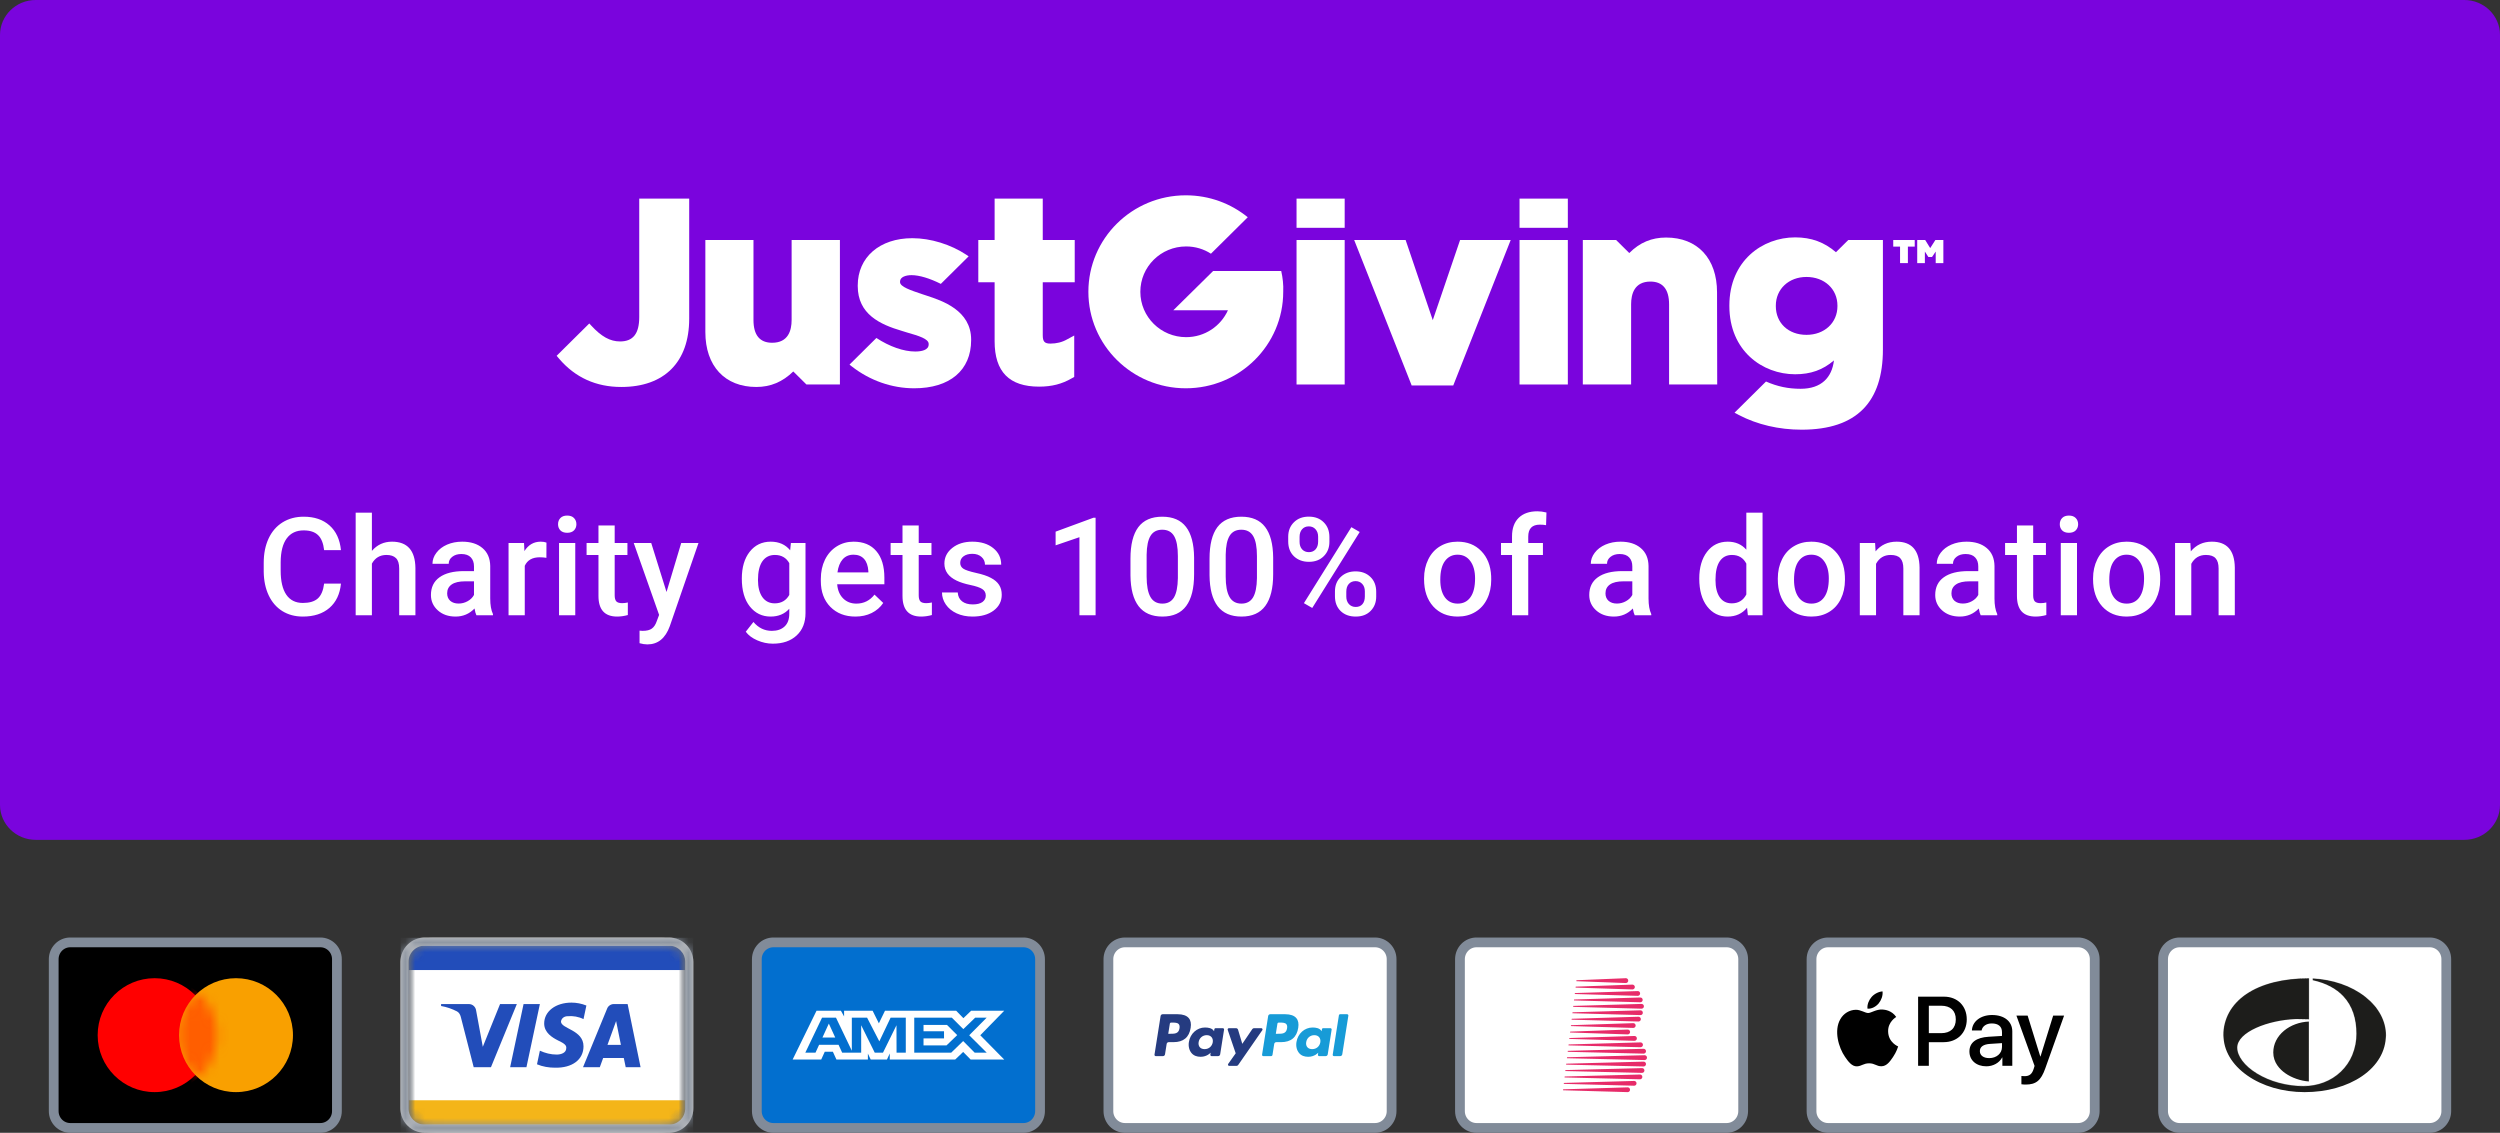 <svg width="256" height="116" viewBox="0 0 256 116" fill="none" xmlns="http://www.w3.org/2000/svg">
<rect x="0" y="0" width="256" height="116" fill="#333333" stroke="none"/>
<path d="M7.195 96.5H32.805C33.735 96.5 34.5 97.265 34.5 98.222V113.778C34.5 114.735 33.735 115.5 32.805 115.5H7.195C6.265 115.5 5.5 114.735 5.5 113.778V98.222C5.5 97.265 6.265 96.5 7.195 96.5Z" fill="black" stroke="#818B99"/>
<path d="M15.833 111.833C19.055 111.833 21.667 109.222 21.667 106C21.667 102.778 19.055 100.167 15.833 100.167C12.612 100.167 10 102.778 10 106C10 109.222 12.612 111.833 15.833 111.833Z" fill="#FF0000"/>
<path d="M24.167 111.833C27.388 111.833 30 109.222 30 106C30 102.778 27.388 100.167 24.167 100.167C20.945 100.167 18.333 102.778 18.333 106C18.333 109.222 20.945 111.833 24.167 111.833Z" fill="#F9A000"/>
<mask id="mask0_2846_18116" style="mask-type:alpha" maskUnits="userSpaceOnUse" x="18" y="100" width="12" height="12">
<path d="M24.167 111.833C27.388 111.833 30 109.222 30 106C30 102.778 27.388 100.167 24.167 100.167C20.945 100.167 18.333 102.778 18.333 106C18.333 109.222 20.945 111.833 24.167 111.833Z" fill="white"/>
</mask>
<g mask="url(#mask0_2846_18116)">
<mask id="mask1_2846_18116" style="mask-type:alpha" maskUnits="userSpaceOnUse" x="10" y="100" width="13" height="12">
<path d="M16.389 111.833C19.61 111.833 22.222 109.222 22.222 106C22.222 102.778 19.61 100.167 16.389 100.167C13.167 100.167 10.555 102.778 10.555 106C10.555 109.222 13.167 111.833 16.389 111.833Z" fill="white"/>
</mask>
<g mask="url(#mask1_2846_18116)">
<path d="M16.389 111.833C19.61 111.833 22.222 109.222 22.222 106C22.222 102.778 19.61 100.167 16.389 100.167C13.167 100.167 10.555 102.778 10.555 106C10.555 109.222 13.167 111.833 16.389 111.833Z" fill="#FF0000"/>
<path d="M24.167 111.833C27.388 111.833 30 109.222 30 106C30 102.778 27.388 100.167 24.167 100.167C20.945 100.167 18.333 102.778 18.333 106C18.333 109.222 20.945 111.833 24.167 111.833Z" fill="#FF5E00"/>
</g>
</g>
<g clip-path="url(#clip0_2846_18116)">
<mask id="mask2_2846_18116" style="mask-type:alpha" maskUnits="userSpaceOnUse" x="41" y="96" width="30" height="20">
<path d="M67.667 96H44.333C42.953 96 41.833 97.119 41.833 98.5V113.5C41.833 114.881 42.953 116 44.333 116H67.667C69.047 116 70.167 114.881 70.167 113.5V98.5C70.167 97.119 69.047 96 67.667 96Z" fill="white"/>
</mask>
<g mask="url(#mask2_2846_18116)">
<path d="M67.667 96H44.333C42.953 96 41.833 97.119 41.833 98.5V113.5C41.833 114.881 42.953 116 44.333 116H67.667C69.047 116 70.167 114.881 70.167 113.5V98.5C70.167 97.119 69.047 96 67.667 96Z" fill="white"/>
<path fill-rule="evenodd" clip-rule="evenodd" d="M41.833 96.833H70.167V110.167H41.833V96.833Z" fill="#224DBA"/>
<path fill-rule="evenodd" clip-rule="evenodd" d="M41.833 101.833H70.167V115.167H41.833V101.833Z" fill="#F4B519"/>
<path d="M70.167 99.333H41.833V112.667H70.167V99.333Z" fill="white"/>
</g>
<path fill-rule="evenodd" clip-rule="evenodd" d="M50.274 109.281H48.506L47.18 104.11C47.117 103.872 46.984 103.661 46.787 103.562C46.297 103.313 45.756 103.115 45.167 103.015V102.816H48.015C48.408 102.816 48.703 103.115 48.752 103.462L49.439 107.193L51.206 102.816H52.925L50.274 109.281ZM53.908 109.281H52.238L53.613 102.816H55.283L53.908 109.281ZM57.443 104.607C57.492 104.259 57.787 104.06 58.131 104.06C58.671 104.01 59.26 104.11 59.751 104.358L60.046 102.966C59.555 102.767 59.014 102.667 58.524 102.667C56.903 102.667 55.724 103.562 55.724 104.805C55.724 105.751 56.559 106.247 57.149 106.546C57.787 106.845 58.032 107.044 57.983 107.342C57.983 107.789 57.492 107.988 57.002 107.988C56.412 107.988 55.822 107.839 55.283 107.59L54.988 108.983C55.578 109.231 56.215 109.331 56.805 109.331C58.622 109.381 59.751 108.486 59.751 107.143C59.751 105.452 57.443 105.353 57.443 104.607ZM65.594 109.281L64.269 102.816H62.845C62.55 102.816 62.255 103.015 62.157 103.313L59.702 109.281H61.421L61.764 108.337H63.876L64.072 109.281H65.594ZM63.09 104.557L63.581 106.994H62.206L63.09 104.557Z" fill="#224DBA"/>
<mask id="path-14-inside-1_2846_18116" fill="white">
<path d="M43.5 96H68.5C69.881 96 71 97.119 71 98.5V113.5C71 114.881 69.881 116 68.5 116H43.5C42.119 116 41 114.881 41 113.5V98.5C41 97.119 42.119 96 43.5 96ZM43.5 96.833C42.58 96.833 41.833 97.579 41.833 98.5V113.5C41.833 114.42 42.58 115.167 43.5 115.167H68.5C69.421 115.167 70.167 114.42 70.167 113.5V98.5C70.167 97.579 69.421 96.833 68.5 96.833H43.5Z"/>
</mask>
<path d="M43.5 96H68.5C69.881 96 71 97.119 71 98.5V113.5C71 114.881 69.881 116 68.5 116H43.5C42.119 116 41 114.881 41 113.5V98.5C41 97.119 42.119 96 43.5 96ZM43.5 96.833C42.58 96.833 41.833 97.579 41.833 98.5V113.5C41.833 114.42 42.58 115.167 43.5 115.167H68.5C69.421 115.167 70.167 114.42 70.167 113.5V98.5C70.167 97.579 69.421 96.833 68.5 96.833H43.5Z" fill="#CCCCCC"/>
<path d="M43.5 97H68.5V95H43.5V97ZM68.5 97C69.328 97 70 97.672 70 98.5H72C72 96.567 70.433 95 68.5 95V97ZM70 98.5V113.5H72V98.5H70ZM70 113.5C70 114.328 69.328 115 68.5 115V117C70.433 117 72 115.433 72 113.5H70ZM68.5 115H43.5V117H68.5V115ZM43.5 115C42.672 115 42 114.328 42 113.5H40C40 115.433 41.567 117 43.5 117V115ZM42 113.5V98.5H40V113.5H42ZM42 98.5C42 97.672 42.672 97 43.5 97V95C41.567 95 40 96.567 40 98.5H42ZM43.5 95.833C42.027 95.833 40.833 97.027 40.833 98.5H42.833C42.833 98.132 43.132 97.833 43.5 97.833V95.833ZM40.833 98.5V113.5H42.833V98.5H40.833ZM40.833 113.5C40.833 114.973 42.027 116.167 43.5 116.167V114.167C43.132 114.167 42.833 113.868 42.833 113.5H40.833ZM43.5 116.167H68.5V114.167H43.5V116.167ZM68.5 116.167C69.973 116.167 71.167 114.973 71.167 113.5H69.167C69.167 113.868 68.868 114.167 68.5 114.167V116.167ZM71.167 113.5V98.5H69.167V113.5H71.167ZM71.167 98.5C71.167 97.027 69.973 95.833 68.5 95.833V97.833C68.868 97.833 69.167 98.132 69.167 98.5H71.167ZM68.5 95.833H43.5V97.833H68.5V95.833Z" fill="#818B99" mask="url(#path-14-inside-1_2846_18116)"/>
</g>
<g clip-path="url(#clip1_2846_18116)">
<path d="M79.195 96.5H104.805C105.735 96.5 106.5 97.265 106.5 98.222V113.778C106.5 114.735 105.735 115.5 104.805 115.5H79.195C78.265 115.5 77.5 114.735 77.5 113.778V98.222C77.5 97.265 78.265 96.5 79.195 96.5Z" fill="#026FCF" stroke="#818B99"/>
<path d="M83.612 103.5L81.167 108.494H84.094L84.457 107.697H85.286L85.649 108.494H88.871V107.886L89.159 108.494H90.825L91.112 107.873V108.494H97.814L98.629 107.718L99.391 108.494L102.833 108.5L100.38 106.011L102.833 103.5H99.445L98.652 104.261L97.913 103.5H90.623L89.997 104.789L89.356 103.5H86.435V104.087L86.11 103.5C86.11 103.5 83.612 103.5 83.612 103.5ZM84.178 104.209H85.605L87.227 107.595V104.209H88.79L90.043 106.637L91.198 104.209H92.753V107.792H91.807L91.799 104.985L90.419 107.792H89.573L88.185 104.985V107.792H86.238L85.869 106.989H83.875L83.507 107.792H82.464C82.464 107.792 84.178 104.209 84.178 104.209ZM93.619 104.209H97.467L98.644 105.382L99.859 104.209H101.036L99.248 106.01L101.036 107.79H99.805L98.629 106.603L97.407 107.79H93.619V104.209ZM84.873 104.815L84.216 106.246H85.529L84.873 104.815ZM94.569 104.951V105.605H96.668V106.334H94.569V107.048H96.924L98.018 105.996L96.97 104.95H94.569V104.951Z" fill="white"/>
</g>
<g clip-path="url(#clip2_2846_18116)">
<path d="M115.195 96.5H140.805C141.735 96.5 142.5 97.265 142.5 98.222V113.778C142.5 114.735 141.735 115.5 140.805 115.5H115.195C114.265 115.5 113.5 114.735 113.5 113.778V98.222C113.5 97.265 114.265 96.5 115.195 96.5Z" fill="white" stroke="#818B99"/>
<path d="M120.601 103.857H119.057C118.951 103.857 118.861 103.934 118.845 104.038L118.22 107.998C118.215 108.035 118.225 108.073 118.25 108.102C118.274 108.131 118.31 108.147 118.348 108.147H119.085C119.191 108.147 119.281 108.07 119.297 107.966L119.466 106.897C119.482 106.793 119.572 106.716 119.677 106.716H120.166C121.183 106.716 121.771 106.224 121.924 105.248C121.993 104.822 121.927 104.486 121.727 104.251C121.508 103.994 121.118 103.857 120.601 103.857ZM120.78 105.304C120.695 105.858 120.272 105.858 119.862 105.858H119.629L119.793 104.823C119.803 104.76 119.857 104.714 119.92 104.714H120.027C120.306 104.714 120.569 104.714 120.705 104.873C120.786 104.968 120.81 105.109 120.78 105.304ZM125.218 105.286H124.478C124.415 105.286 124.361 105.332 124.351 105.394L124.318 105.601L124.266 105.526C124.106 105.294 123.749 105.216 123.393 105.216C122.576 105.216 121.878 105.835 121.742 106.703C121.671 107.136 121.772 107.551 122.017 107.839C122.243 108.105 122.565 108.216 122.949 108.216C123.607 108.216 123.972 107.792 123.972 107.792L123.939 107.998C123.934 108.035 123.944 108.073 123.969 108.101C123.993 108.13 124.029 108.147 124.066 108.147H124.732C124.838 108.147 124.928 108.07 124.945 107.965L125.344 105.434C125.35 105.397 125.34 105.359 125.315 105.331C125.291 105.302 125.255 105.286 125.218 105.286ZM124.187 106.725C124.115 107.147 123.78 107.431 123.352 107.431C123.138 107.431 122.966 107.362 122.856 107.232C122.747 107.102 122.705 106.918 122.74 106.712C122.806 106.293 123.147 106 123.568 106C123.778 106 123.949 106.07 124.062 106.202C124.174 106.335 124.219 106.52 124.187 106.725ZM129.156 105.286H128.413C128.342 105.286 128.275 105.321 128.235 105.38L127.21 106.89L126.776 105.439C126.748 105.348 126.665 105.286 126.57 105.286H125.84C125.798 105.286 125.759 105.306 125.735 105.339C125.71 105.373 125.704 105.417 125.717 105.456L126.536 107.858L125.766 108.944C125.739 108.984 125.735 109.035 125.757 109.078C125.779 109.121 125.823 109.148 125.871 109.148H126.614C126.684 109.148 126.75 109.113 126.79 109.056L129.262 105.488C129.289 105.448 129.292 105.397 129.27 105.355C129.248 105.312 129.204 105.286 129.156 105.286Z" fill="#253B80"/>
<path d="M131.616 103.857H130.072C129.966 103.858 129.877 103.934 129.86 104.039L129.236 107.999C129.23 108.036 129.24 108.073 129.265 108.102C129.289 108.131 129.325 108.147 129.362 108.147H130.155C130.229 108.147 130.292 108.093 130.303 108.02L130.48 106.898C130.497 106.793 130.587 106.716 130.692 106.716H131.181C132.198 106.716 132.785 106.224 132.939 105.249C133.008 104.822 132.941 104.487 132.742 104.252C132.522 103.994 132.133 103.857 131.616 103.857ZM131.795 105.304C131.71 105.858 131.287 105.858 130.877 105.858H130.645L130.808 104.823C130.818 104.76 130.872 104.714 130.935 104.714H131.042C131.321 104.714 131.584 104.714 131.72 104.873C131.801 104.968 131.826 105.109 131.795 105.304ZM136.232 105.286H135.493C135.43 105.286 135.376 105.332 135.366 105.395L135.334 105.601L135.282 105.526C135.122 105.294 134.765 105.216 134.409 105.216C133.591 105.216 132.894 105.835 132.758 106.704C132.687 107.137 132.787 107.551 133.033 107.84C133.259 108.105 133.581 108.216 133.964 108.216C134.623 108.216 134.988 107.792 134.988 107.792L134.955 107.998C134.949 108.035 134.96 108.073 134.984 108.102C135.009 108.13 135.045 108.147 135.082 108.147H135.748C135.854 108.147 135.944 108.07 135.96 107.966L136.36 105.434C136.366 105.397 136.355 105.359 136.33 105.331C136.306 105.302 136.27 105.286 136.232 105.286ZM135.202 106.725C135.131 107.148 134.795 107.431 134.367 107.431C134.153 107.431 133.981 107.362 133.871 107.232C133.761 107.102 133.72 106.918 133.755 106.712C133.822 106.293 134.162 106.001 134.583 106.001C134.793 106.001 134.964 106.07 135.076 106.202C135.19 106.335 135.234 106.521 135.202 106.725ZM137.104 103.966L136.47 107.999C136.464 108.036 136.475 108.073 136.5 108.102C136.524 108.131 136.56 108.147 136.597 108.147H137.234C137.34 108.147 137.43 108.07 137.447 107.966L138.072 104.006C138.077 103.969 138.067 103.931 138.042 103.902C138.018 103.874 137.982 103.857 137.945 103.857H137.231C137.168 103.857 137.114 103.904 137.104 103.966Z" fill="#179BD7"/>
</g>
<g clip-path="url(#clip3_2846_18116)">
<path d="M151.195 96.5H176.805C177.735 96.5 178.5 97.265 178.5 98.222V113.778C178.5 114.735 177.735 115.5 176.805 115.5H151.195C150.265 115.5 149.5 114.735 149.5 113.778V98.222C149.5 97.265 150.265 96.5 151.195 96.5Z" fill="white" stroke="#818B99"/>
<path d="M166.481 100.663H166.495C166.633 100.656 166.738 100.544 166.73 100.412C166.73 100.379 166.724 100.347 166.711 100.316C166.698 100.286 166.68 100.259 166.657 100.236C166.633 100.213 166.606 100.195 166.576 100.183C166.546 100.171 166.513 100.166 166.481 100.167L161.43 100.377L161.416 100.475L166.481 100.663Z" fill="#E72B69"/>
<path d="M167.159 101.32H167.167C167.231 101.317 167.293 101.29 167.338 101.243C167.383 101.196 167.408 101.134 167.409 101.068C167.406 101.003 167.379 100.941 167.333 100.895C167.286 100.849 167.224 100.824 167.16 100.823L161.347 101.033L161.34 101.131L167.159 101.32Z" fill="#E72B69"/>
<path d="M167.699 101.976H167.712C167.744 101.976 167.776 101.969 167.805 101.956C167.834 101.943 167.86 101.924 167.882 101.901C167.904 101.877 167.921 101.85 167.932 101.819C167.943 101.789 167.949 101.757 167.948 101.725C167.948 101.692 167.942 101.66 167.929 101.63C167.917 101.6 167.898 101.573 167.875 101.551C167.851 101.528 167.823 101.511 167.793 101.5C167.763 101.489 167.731 101.485 167.699 101.487L161.27 101.689L161.256 101.787L167.699 101.976Z" fill="#E72B69"/>
<path d="M167.961 102.633H167.975C168.007 102.632 168.039 102.625 168.068 102.612C168.097 102.599 168.123 102.581 168.145 102.557C168.167 102.534 168.184 102.506 168.195 102.476C168.206 102.446 168.212 102.414 168.21 102.381C168.21 102.349 168.204 102.317 168.191 102.287C168.178 102.257 168.16 102.231 168.136 102.208C168.113 102.186 168.085 102.169 168.055 102.158C168.025 102.147 167.993 102.142 167.961 102.144L161.187 102.347L161.173 102.445L167.961 102.633Z" fill="#E72B69"/>
<path d="M168.086 103.29H168.1C168.132 103.289 168.163 103.282 168.192 103.269C168.222 103.256 168.248 103.238 168.27 103.214C168.292 103.191 168.309 103.163 168.321 103.133C168.332 103.103 168.338 103.071 168.337 103.038C168.336 103.006 168.329 102.974 168.315 102.945C168.302 102.915 168.284 102.889 168.26 102.867C168.237 102.845 168.209 102.827 168.18 102.816C168.15 102.805 168.118 102.8 168.086 102.801L161.104 103.004L161.097 103.102L168.086 103.29Z" fill="#E72B69"/>
<path d="M167.975 103.946H167.989C168.021 103.947 168.053 103.941 168.083 103.928C168.113 103.915 168.139 103.897 168.161 103.873C168.184 103.849 168.201 103.821 168.211 103.791C168.222 103.76 168.227 103.727 168.224 103.695C168.224 103.662 168.218 103.63 168.205 103.601C168.192 103.571 168.174 103.544 168.15 103.522C168.127 103.499 168.1 103.482 168.069 103.471C168.039 103.46 168.007 103.455 167.975 103.456L161.028 103.659L161.014 103.757L167.975 103.946Z" fill="#E72B69"/>
<path d="M167.775 104.603H167.781C167.814 104.603 167.846 104.597 167.876 104.584C167.906 104.571 167.933 104.553 167.955 104.529C167.978 104.506 167.996 104.478 168.007 104.447C168.019 104.417 168.025 104.384 168.024 104.352C168.017 104.218 167.906 104.107 167.775 104.113L160.945 104.323L160.931 104.414L167.775 104.603Z" fill="#E72B69"/>
<path d="M167.242 105.26H167.256C167.287 105.259 167.319 105.251 167.348 105.238C167.377 105.225 167.403 105.206 167.425 105.183C167.446 105.16 167.464 105.132 167.475 105.102C167.486 105.072 167.491 105.04 167.491 105.008C167.49 104.975 167.483 104.944 167.47 104.914C167.457 104.885 167.438 104.859 167.415 104.836C167.392 104.814 167.365 104.797 167.335 104.786C167.305 104.774 167.274 104.769 167.242 104.77L160.869 104.98L160.855 105.07L167.242 105.26Z" fill="#E72B69"/>
<path d="M166.668 105.923H166.674C166.707 105.923 166.74 105.917 166.77 105.905C166.8 105.892 166.828 105.874 166.851 105.85C166.874 105.827 166.892 105.799 166.905 105.768C166.917 105.738 166.923 105.705 166.923 105.672C166.922 105.639 166.915 105.606 166.902 105.576C166.889 105.545 166.87 105.518 166.846 105.495C166.822 105.472 166.794 105.455 166.764 105.443C166.733 105.431 166.701 105.426 166.668 105.427L160.786 105.637L160.772 105.728L166.668 105.923Z" fill="#E72B69"/>
<path d="M167.366 106.58H167.38C167.512 106.573 167.623 106.461 167.616 106.328C167.615 106.295 167.609 106.263 167.596 106.233C167.584 106.203 167.565 106.175 167.542 106.153C167.519 106.13 167.491 106.112 167.461 106.1C167.431 106.088 167.399 106.083 167.366 106.084L160.703 106.294L160.696 106.385L167.366 106.58Z" fill="#E72B69"/>
<path d="M167.989 107.237H168.003C168.066 107.233 168.126 107.205 168.17 107.159C168.213 107.112 168.238 107.05 168.238 106.986C168.237 106.92 168.21 106.857 168.163 106.811C168.117 106.765 168.054 106.74 167.989 106.741L160.628 106.95L160.614 107.048L167.989 107.237Z" fill="#E72B69"/>
<path d="M168.301 107.893H168.315C168.446 107.885 168.557 107.774 168.55 107.642C168.55 107.609 168.544 107.576 168.531 107.546C168.518 107.516 168.5 107.489 168.477 107.466C168.453 107.443 168.426 107.425 168.396 107.413C168.366 107.401 168.333 107.396 168.301 107.397L160.544 107.607L160.53 107.704L168.301 107.893Z" fill="#E72B69"/>
<path d="M168.404 108.55H168.418C168.483 108.548 168.543 108.52 168.587 108.472C168.631 108.424 168.655 108.361 168.653 108.295C168.651 108.23 168.624 108.168 168.578 108.123C168.531 108.078 168.469 108.053 168.404 108.054L160.461 108.264L160.454 108.362L168.404 108.55Z" fill="#E72B69"/>
<path d="M168.301 109.207H168.315C168.446 109.2 168.556 109.088 168.55 108.955C168.55 108.922 168.543 108.89 168.531 108.86C168.518 108.83 168.499 108.802 168.476 108.78C168.453 108.757 168.426 108.739 168.395 108.727C168.365 108.716 168.333 108.71 168.301 108.711L160.384 108.921L160.371 109.019L168.301 109.207Z" fill="#E72B69"/>
<path d="M168.141 109.863H168.149C168.213 109.862 168.275 109.835 168.321 109.788C168.366 109.741 168.391 109.678 168.39 109.612C168.39 109.579 168.383 109.548 168.37 109.518C168.357 109.489 168.338 109.462 168.315 109.44C168.292 109.418 168.264 109.401 168.235 109.389C168.205 109.378 168.173 109.373 168.141 109.374L160.301 109.577L160.288 109.675L168.141 109.863Z" fill="#E72B69"/>
<path d="M167.927 110.52H167.941C167.972 110.519 168.004 110.512 168.033 110.499C168.062 110.486 168.088 110.467 168.11 110.444C168.132 110.42 168.149 110.393 168.16 110.363C168.171 110.333 168.177 110.3 168.176 110.268C168.176 110.236 168.169 110.204 168.156 110.174C168.143 110.144 168.125 110.118 168.101 110.095C168.078 110.073 168.051 110.056 168.021 110.045C167.991 110.034 167.959 110.029 167.927 110.03L160.225 110.233L160.211 110.331L167.927 110.52Z" fill="#E72B69"/>
<path d="M167.332 111.178H167.346C167.378 111.177 167.409 111.169 167.438 111.156C167.467 111.143 167.493 111.124 167.515 111.101C167.537 111.077 167.554 111.05 167.565 111.02C167.576 110.99 167.582 110.958 167.581 110.926C167.58 110.893 167.573 110.862 167.56 110.832C167.547 110.803 167.528 110.777 167.505 110.754C167.482 110.732 167.455 110.715 167.425 110.704C167.395 110.692 167.364 110.687 167.332 110.688L160.142 110.891L160.128 110.989L167.332 111.178Z" fill="#E72B69"/>
<path d="M166.668 111.834H166.674C166.707 111.834 166.739 111.827 166.769 111.815C166.798 111.802 166.826 111.783 166.848 111.76C166.871 111.736 166.889 111.709 166.9 111.678C166.912 111.647 166.918 111.615 166.917 111.582C166.91 111.45 166.799 111.338 166.668 111.345L160.059 111.547L160.052 111.645L166.668 111.834Z" fill="#E72B69"/>
</g>
<g clip-path="url(#clip4_2846_18116)">
<path d="M187.195 96.5H212.805C213.735 96.5 214.5 97.265 214.5 98.222V113.778C214.5 114.735 213.735 115.5 212.805 115.5H187.195C186.265 115.5 185.5 114.735 185.5 113.778V98.222C185.5 97.265 186.265 96.5 187.195 96.5Z" fill="white" stroke="#818B99"/>
<path d="M192.376 102.749C192.641 102.418 192.82 101.974 192.773 101.519C192.385 101.539 191.912 101.775 191.639 102.106C191.393 102.39 191.175 102.853 191.232 103.289C191.667 103.326 192.102 103.071 192.376 102.749Z" fill="black"/>
<path d="M192.768 103.374C192.136 103.336 191.599 103.733 191.297 103.733C190.995 103.733 190.533 103.393 190.034 103.402C189.383 103.412 188.78 103.779 188.45 104.364C187.771 105.534 188.27 107.27 188.931 108.223C189.251 108.694 189.638 109.214 190.147 109.195C190.628 109.176 190.816 108.883 191.401 108.883C191.985 108.883 192.155 109.195 192.664 109.185C193.192 109.176 193.522 108.714 193.843 108.242C194.211 107.704 194.361 107.185 194.371 107.157C194.361 107.148 193.353 106.761 193.343 105.6C193.334 104.629 194.135 104.166 194.173 104.138C193.72 103.468 193.013 103.393 192.768 103.374Z" fill="black"/>
<path d="M199.067 102.059C200.441 102.059 201.397 103.005 201.397 104.383C201.397 105.767 200.421 106.718 199.033 106.718H197.513V109.136H196.414V102.059H199.067ZM197.513 105.796H198.773C199.729 105.796 200.274 105.281 200.274 104.388C200.274 103.496 199.729 102.986 198.778 102.986H197.513V105.796Z" fill="black"/>
<path d="M201.669 107.669C201.669 106.762 202.361 106.242 203.636 106.164L205.004 106.08V105.688C205.004 105.114 204.627 104.8 203.955 104.8C203.4 104.8 202.998 105.085 202.915 105.521H201.924C201.954 104.604 202.817 103.937 203.984 103.937C205.24 103.937 206.059 104.594 206.059 105.614V109.136H205.043V108.287H205.019C204.73 108.841 204.092 109.19 203.4 109.19C202.38 109.19 201.669 108.581 201.669 107.669ZM205.004 107.213V106.816L203.783 106.894C203.096 106.938 202.738 107.193 202.738 107.64C202.738 108.071 203.111 108.351 203.695 108.351C204.44 108.351 205.004 107.875 205.004 107.213Z" fill="black"/>
<path d="M206.992 111.029V110.181C207.061 110.191 207.227 110.2 207.316 110.2C207.801 110.2 208.076 109.995 208.243 109.465L208.341 109.151L206.482 104.001H207.63L208.924 108.18H208.949L210.244 104.001H211.362L209.434 109.411C208.993 110.652 208.488 111.059 207.419 111.059C207.335 111.059 207.066 111.049 206.992 111.029Z" fill="black"/>
</g>
<g clip-path="url(#clip5_2846_18116)">
<path d="M223.195 96.5H248.805C249.735 96.5 250.5 97.265 250.5 98.222V113.778C250.5 114.735 249.735 115.5 248.805 115.5H223.195C222.265 115.5 221.5 114.735 221.5 113.778V98.222C221.5 97.265 222.265 96.5 223.195 96.5Z" fill="white" stroke="#818B99"/>
<path fill-rule="evenodd" clip-rule="evenodd" d="M236.445 104.379V100.176C230.919 100.172 227.678 102.615 227.676 105.998C227.676 106.095 227.68 106.19 227.686 106.285C227.684 106.252 227.681 106.22 227.678 106.187C227.673 106.124 227.667 106.062 227.667 105.999C227.661 105.181 227.865 104.376 228.261 103.658C228.655 102.946 229.234 102.325 229.984 101.809C231.545 100.735 233.775 100.167 236.431 100.167H236.453V100.172V104.385H236.443L235.137 104.358C232.285 104.456 229.106 105.678 229.106 107.274C229.106 108.149 229.852 109.132 231.101 109.904C232.434 110.728 234.171 111.202 235.867 111.202H235.871C237.343 111.202 238.701 110.681 239.695 109.732C240.196 109.254 240.592 108.678 240.859 108.041C241.147 107.345 241.292 106.598 241.287 105.845C241.287 104.25 240.837 102.963 239.946 102.018C239.198 101.225 238.148 100.673 236.822 100.379H236.815V100.185H236.825C238.898 100.292 240.808 100.957 242.204 102.06C243.577 103.144 244.333 104.547 244.333 106.01C244.333 106.076 244.328 106.14 244.322 106.204L244.322 106.204L244.322 106.204L244.322 106.204L244.322 106.204C244.319 106.237 244.316 106.271 244.314 106.304C244.32 106.206 244.324 106.109 244.324 106.01C244.326 103.026 241.155 100.418 236.826 100.194V100.371C239.205 100.9 241.297 102.396 241.297 105.847C241.297 109.072 238.856 111.217 235.868 111.215C232.174 111.212 229.098 109.064 229.098 107.278C229.098 105.655 232.34 104.448 235.139 104.353L236.445 104.379ZM227.688 106.311V106.286C227.687 106.294 227.688 106.304 227.688 106.311ZM244.313 106.304C244.313 106.314 244.313 106.324 244.312 106.335L244.311 106.347L244.312 106.327L244.313 106.304ZM244.234 106.901C244.229 106.926 244.224 106.952 244.218 106.978V106.977C244.225 106.949 244.23 106.922 244.236 106.894L244.234 106.901ZM244.309 106.37C244.295 106.545 244.27 106.719 244.236 106.892C244.271 106.719 244.295 106.545 244.309 106.37ZM234.003 109.892C233.446 109.495 232.782 108.808 232.782 107.768H232.783C232.783 106.925 233.177 106.135 233.89 105.542C234.565 104.984 235.486 104.644 236.417 104.609H236.427V104.619L236.426 110.742H236.416C235.571 110.681 234.669 110.364 234.003 109.892ZM242.191 102.074C243.56 103.156 244.314 104.553 244.314 106.01C244.313 107.635 243.447 109.122 241.874 110.198C240.333 111.254 238.246 111.834 235.995 111.834H235.986C233.763 111.833 231.674 111.223 230.11 110.122C228.545 109.021 227.684 107.556 227.684 105.999C227.678 105.184 227.883 104.381 228.278 103.666C228.669 102.96 229.247 102.339 229.994 101.825C231.553 100.753 233.778 100.186 236.43 100.187H236.433V104.371L235.136 104.345C232.275 104.443 229.086 105.672 229.086 107.28C229.086 108.162 229.835 109.15 231.09 109.926C231.762 110.334 232.488 110.649 233.247 110.861C234.099 111.103 234.981 111.226 235.867 111.227H235.872C237.349 111.227 238.712 110.703 239.709 109.75C240.212 109.27 240.61 108.692 240.877 108.053C241.167 107.353 241.313 106.603 241.307 105.848C241.307 104.249 240.855 102.956 239.961 102.007C239.213 101.213 238.161 100.659 236.835 100.365V100.204C238.898 100.314 240.801 100.976 242.191 102.074Z" fill="#1D1D1B"/>
</g>
<path d="M0 3.583C0 1.604 1.637 0 3.657 0H252.343C254.363 0 256 1.604 256 3.583V82.417C256 84.396 254.363 86 252.343 86H3.657C1.637 86 0 84.396 0 82.417V3.583Z" fill="#7A04DD"/>
<path d="M137.695 24.577H132.766V39.372H137.695V24.577Z" fill="white"/>
<path d="M131.197 27.752H124.223L120.147 31.772H125.74C125.007 33.393 123.37 34.525 121.46 34.525C118.868 34.525 116.771 32.448 116.771 29.88C116.771 27.313 118.868 25.236 121.46 25.236C122.398 25.236 123.268 25.506 124.001 25.979L127.77 22.246C126.047 20.845 123.848 20 121.426 20C115.918 20 111.45 24.425 111.45 29.88C111.45 35.336 115.918 39.761 121.426 39.761C126.934 39.761 131.402 35.336 131.402 29.88C131.436 29.154 131.351 28.428 131.197 27.752Z" fill="white"/>
<path d="M137.695 20.338H132.766V23.327H137.695V20.338Z" fill="white"/>
<path d="M148.813 39.474H144.55L144.516 39.372L138.667 24.577H143.936L146.716 32.785L149.512 24.577H154.696L148.813 39.474Z" fill="white"/>
<path d="M160.546 24.577H155.6V39.372H160.546V24.577Z" fill="white"/>
<path d="M160.546 20.338H155.6V23.327H160.546V20.338Z" fill="white"/>
<path d="M175.842 39.372H170.914V31.164C170.914 29.627 170.266 28.833 169.004 28.833C167.367 28.833 167.026 30.1 167.026 31.164V39.372H162.08V24.577H165.491L166.838 25.911C167.913 24.83 169.14 24.324 170.607 24.324C173.83 24.324 175.825 26.469 175.825 29.931L175.842 39.372Z" fill="white"/>
<path d="M63.617 39.626C61.042 39.626 58.91 38.663 57.273 36.755L57 36.434L60.342 33.123L60.53 33.326C61.587 34.474 62.474 34.964 63.497 34.964C64.827 34.964 65.458 34.17 65.458 32.465V20.338H70.574V32.633C70.574 37.075 68.033 39.626 63.617 39.626Z" fill="white"/>
<path d="M189.263 24.577L188.001 25.827C186.807 24.797 185.477 24.307 183.823 24.307C180.48 24.307 177.087 26.705 177.087 31.282V31.333C177.087 35.927 180.48 38.325 183.823 38.325C185.409 38.325 186.654 37.886 187.796 36.907C187.592 38.646 186.517 39.812 184.386 39.812C183.107 39.812 181.998 39.575 180.839 39.068L177.616 42.26L178.059 42.497C179.935 43.477 182.152 44 184.488 44C190.167 44 192.81 41.129 192.81 35.792V24.577H189.263ZM188.154 31.35C188.154 33.056 186.824 34.289 184.982 34.289C183.124 34.289 181.845 33.072 181.845 31.35V31.299C181.845 29.593 183.175 28.36 184.982 28.36C186.824 28.36 188.154 29.593 188.154 31.299V31.35Z" fill="white"/>
<path d="M77.446 39.626C74.223 39.626 72.228 37.481 72.228 34.002V24.577H77.156V32.769C77.156 34.322 77.805 35.099 79.067 35.099C80.721 35.099 81.062 33.833 81.062 32.769V24.577H86.007V39.372H82.579L81.232 38.038C80.141 39.102 78.913 39.626 77.446 39.626Z" fill="white"/>
<path d="M106.402 39.592C103.35 39.592 101.849 38.072 101.849 34.947V28.901H100.178V24.577H101.849V20.338H106.778V24.577H110.052V28.901H106.778V34.322C106.778 34.981 106.965 35.184 107.562 35.184C108.176 35.184 108.756 35.049 109.284 34.745L110.001 34.356V38.596L109.762 38.731C108.756 39.322 107.698 39.592 106.402 39.592Z" fill="white"/>
<path d="M94.875 30.269L94.414 30.117C93.272 29.728 92.163 29.374 92.163 28.884V28.833C92.163 28.36 92.76 28.175 93.34 28.175C94.124 28.175 95.199 28.495 96.341 29.07L99.189 26.249L98.967 26.097C97.364 25.033 95.301 24.391 93.425 24.391C90.083 24.391 87.832 26.334 87.832 29.239V29.289C87.832 32.177 90.117 33.225 92.351 33.883C92.538 33.934 92.726 34.002 92.896 34.052C94.073 34.39 95.096 34.694 95.096 35.218V35.268C95.096 35.859 94.346 35.995 93.715 35.995C92.521 35.995 91.089 35.488 89.742 34.609L87.03 37.295L86.996 37.346L87.235 37.531C89.077 38.967 91.328 39.761 93.613 39.761C97.262 39.761 99.445 37.92 99.445 34.829V34.778C99.445 31.772 96.478 30.793 94.875 30.269Z" fill="white"/>
<path d="M193.867 25.253H194.566V26.942H195.368V25.253H196.067V24.577H193.867V25.253Z" fill="white"/>
<path d="M198.181 24.577L197.653 25.405L197.141 24.577H196.323V26.942H197.107V25.759L197.465 26.317H197.84L198.216 25.759V26.942H199V24.577H198.181Z" fill="white"/>
<path d="M34.914 59.76C34.813 60.822 34.422 61.651 33.738 62.248C33.054 62.84 32.145 63.137 31.01 63.137C30.217 63.137 29.518 62.95 28.912 62.576C28.31 62.198 27.845 61.662 27.517 60.97C27.189 60.277 27.018 59.473 27.005 58.557V57.627C27.005 56.688 27.171 55.861 27.503 55.145C27.836 54.43 28.312 53.879 28.932 53.491C29.557 53.104 30.277 52.91 31.092 52.91C32.191 52.91 33.075 53.209 33.745 53.806C34.415 54.403 34.804 55.246 34.914 56.335H33.191C33.109 55.62 32.899 55.105 32.562 54.79C32.229 54.471 31.739 54.312 31.092 54.312C30.34 54.312 29.762 54.587 29.356 55.139C28.955 55.685 28.75 56.49 28.741 57.552V58.434C28.741 59.509 28.932 60.329 29.315 60.895C29.702 61.46 30.267 61.742 31.01 61.742C31.689 61.742 32.2 61.59 32.542 61.284C32.883 60.979 33.1 60.471 33.191 59.76H34.914ZM38.082 56.41C38.624 55.781 39.31 55.467 40.14 55.467C41.716 55.467 42.516 56.367 42.539 58.167V63H40.878V58.228C40.878 57.718 40.766 57.358 40.543 57.148C40.324 56.934 40.001 56.827 39.572 56.827C38.907 56.827 38.41 57.123 38.082 57.716V63H36.421V52.5H38.082V56.41ZM48.783 63C48.711 62.859 48.647 62.629 48.592 62.31C48.063 62.861 47.416 63.137 46.651 63.137C45.908 63.137 45.302 62.925 44.832 62.501C44.363 62.077 44.128 61.553 44.128 60.929C44.128 60.14 44.42 59.536 45.003 59.117C45.591 58.693 46.43 58.481 47.519 58.481H48.537V57.996C48.537 57.613 48.43 57.308 48.216 57.08C48.002 56.848 47.676 56.731 47.239 56.731C46.86 56.731 46.55 56.827 46.309 57.019C46.067 57.205 45.947 57.445 45.947 57.736H44.285C44.285 57.331 44.42 56.953 44.689 56.602C44.958 56.246 45.322 55.968 45.782 55.768C46.247 55.567 46.765 55.467 47.334 55.467C48.2 55.467 48.891 55.685 49.406 56.123C49.921 56.556 50.185 57.167 50.199 57.955V61.291C50.199 61.956 50.292 62.487 50.479 62.884V63H48.783ZM46.958 61.804C47.286 61.804 47.594 61.724 47.881 61.565C48.173 61.405 48.392 61.191 48.537 60.922V59.527H47.642C47.027 59.527 46.564 59.634 46.254 59.849C45.944 60.063 45.789 60.366 45.789 60.758C45.789 61.077 45.894 61.332 46.104 61.523C46.318 61.71 46.603 61.804 46.958 61.804ZM55.951 57.121C55.732 57.085 55.507 57.066 55.274 57.066C54.513 57.066 54 57.358 53.736 57.941V63H52.075V55.603H53.661L53.702 56.431C54.103 55.788 54.659 55.467 55.37 55.467C55.607 55.467 55.803 55.499 55.958 55.562L55.951 57.121ZM58.907 63H57.246V55.603H58.907V63ZM57.144 53.683C57.144 53.427 57.223 53.215 57.383 53.047C57.547 52.878 57.779 52.794 58.08 52.794C58.381 52.794 58.613 52.878 58.777 53.047C58.941 53.215 59.023 53.427 59.023 53.683C59.023 53.933 58.941 54.143 58.777 54.312C58.613 54.476 58.381 54.558 58.08 54.558C57.779 54.558 57.547 54.476 57.383 54.312C57.223 54.143 57.144 53.933 57.144 53.683ZM62.944 53.806V55.603H64.249V56.834H62.944V60.963C62.944 61.245 62.998 61.45 63.108 61.578C63.222 61.701 63.422 61.763 63.709 61.763C63.901 61.763 64.094 61.74 64.29 61.694V62.98C63.912 63.084 63.548 63.137 63.197 63.137C61.921 63.137 61.283 62.433 61.283 61.024V56.834H60.066V55.603H61.283V53.806H62.944ZM68.252 60.621L69.756 55.603H71.526L68.587 64.121C68.135 65.365 67.37 65.987 66.29 65.987C66.048 65.987 65.782 65.946 65.49 65.864V64.579L65.805 64.6C66.224 64.6 66.538 64.522 66.748 64.367C66.962 64.217 67.131 63.962 67.254 63.602L67.493 62.966L64.895 55.603H66.686L68.252 60.621ZM75.962 59.247C75.962 58.099 76.231 57.183 76.769 56.499C77.311 55.811 78.029 55.467 78.922 55.467C79.765 55.467 80.428 55.761 80.912 56.349L80.987 55.603H82.484V62.774C82.484 63.745 82.181 64.511 81.575 65.071C80.973 65.632 80.16 65.912 79.134 65.912C78.592 65.912 78.061 65.798 77.541 65.57C77.026 65.347 76.635 65.053 76.366 64.689L77.152 63.69C77.662 64.296 78.291 64.6 79.039 64.6C79.59 64.6 80.025 64.449 80.344 64.148C80.663 63.852 80.823 63.415 80.823 62.836V62.337C80.344 62.87 79.706 63.137 78.909 63.137C78.043 63.137 77.334 62.793 76.783 62.105C76.236 61.416 75.962 60.464 75.962 59.247ZM77.617 59.391C77.617 60.133 77.767 60.719 78.068 61.148C78.373 61.571 78.795 61.783 79.332 61.783C80.002 61.783 80.499 61.496 80.823 60.922V57.668C80.508 57.107 80.016 56.827 79.346 56.827C78.799 56.827 78.373 57.044 78.068 57.477C77.767 57.91 77.617 58.547 77.617 59.391ZM87.594 63.137C86.541 63.137 85.686 62.806 85.03 62.145C84.378 61.48 84.053 60.596 84.053 59.493V59.288C84.053 58.55 84.194 57.891 84.476 57.312C84.763 56.729 85.165 56.276 85.68 55.952C86.195 55.629 86.769 55.467 87.402 55.467C88.409 55.467 89.186 55.788 89.733 56.431C90.285 57.073 90.56 57.982 90.56 59.158V59.828H85.727C85.778 60.439 85.98 60.922 86.336 61.277C86.696 61.633 87.147 61.81 87.689 61.81C88.45 61.81 89.07 61.503 89.549 60.888L90.444 61.742C90.148 62.184 89.751 62.528 89.255 62.774C88.763 63.016 88.209 63.137 87.594 63.137ZM87.395 56.8C86.94 56.8 86.57 56.959 86.288 57.278C86.01 57.597 85.832 58.042 85.755 58.611H88.92V58.488C88.883 57.932 88.735 57.513 88.475 57.23C88.216 56.943 87.856 56.8 87.395 56.8ZM94.077 53.806V55.603H95.383V56.834H94.077V60.963C94.077 61.245 94.132 61.45 94.241 61.578C94.355 61.701 94.556 61.763 94.843 61.763C95.034 61.763 95.228 61.74 95.424 61.694V62.98C95.046 63.084 94.681 63.137 94.33 63.137C93.054 63.137 92.416 62.433 92.416 61.024V56.834H91.199V55.603H92.416V53.806H94.077ZM100.944 60.99C100.944 60.694 100.821 60.468 100.575 60.313C100.333 60.158 99.93 60.022 99.365 59.903C98.8 59.785 98.328 59.634 97.95 59.452C97.12 59.051 96.706 58.47 96.706 57.709C96.706 57.071 96.975 56.538 97.512 56.109C98.05 55.681 98.734 55.467 99.563 55.467C100.447 55.467 101.16 55.685 101.703 56.123C102.25 56.56 102.523 57.128 102.523 57.825H100.862C100.862 57.506 100.743 57.242 100.506 57.032C100.269 56.818 99.955 56.711 99.563 56.711C99.198 56.711 98.9 56.795 98.668 56.964C98.44 57.133 98.326 57.358 98.326 57.641C98.326 57.896 98.433 58.094 98.647 58.235C98.861 58.377 99.294 58.52 99.946 58.666C100.598 58.807 101.108 58.978 101.477 59.179C101.851 59.375 102.127 59.612 102.304 59.89C102.487 60.168 102.578 60.505 102.578 60.901C102.578 61.567 102.302 62.107 101.751 62.522C101.199 62.932 100.477 63.137 99.584 63.137C98.977 63.137 98.437 63.027 97.963 62.809C97.49 62.59 97.12 62.289 96.856 61.906C96.592 61.523 96.46 61.111 96.46 60.669H98.073C98.096 61.061 98.244 61.364 98.517 61.578C98.791 61.788 99.153 61.893 99.604 61.893C100.042 61.893 100.374 61.81 100.602 61.647C100.83 61.478 100.944 61.259 100.944 60.99ZM112.189 63H110.534V55.009L108.094 55.843V54.441L111.977 53.013H112.189V63ZM122.275 58.81C122.275 60.241 122.006 61.321 121.468 62.05C120.935 62.774 120.122 63.137 119.028 63.137C117.952 63.137 117.141 62.783 116.594 62.077C116.052 61.366 115.774 60.316 115.76 58.926V57.203C115.76 55.772 116.027 54.699 116.56 53.983C117.098 53.268 117.916 52.91 119.014 52.91C120.103 52.91 120.915 53.259 121.448 53.956C121.986 54.653 122.261 55.697 122.275 57.087V58.81ZM120.614 56.95C120.614 56.016 120.486 55.332 120.231 54.899C119.976 54.462 119.57 54.243 119.014 54.243C118.472 54.243 118.073 54.45 117.818 54.865C117.563 55.275 117.428 55.918 117.415 56.793V59.049C117.415 59.978 117.545 60.671 117.804 61.127C118.064 61.583 118.472 61.81 119.028 61.81C119.561 61.81 119.955 61.601 120.211 61.182C120.466 60.758 120.6 60.097 120.614 59.199V56.95ZM130.372 58.81C130.372 60.241 130.103 61.321 129.565 62.05C129.032 62.774 128.219 63.137 127.125 63.137C126.049 63.137 125.238 62.783 124.691 62.077C124.149 61.366 123.871 60.316 123.857 58.926V57.203C123.857 55.772 124.124 54.699 124.657 53.983C125.195 53.268 126.013 52.91 127.111 52.91C128.201 52.91 129.012 53.259 129.545 53.956C130.083 54.653 130.358 55.697 130.372 57.087V58.81ZM128.711 56.95C128.711 56.016 128.583 55.332 128.328 54.899C128.073 54.462 127.667 54.243 127.111 54.243C126.569 54.243 126.17 54.45 125.915 54.865C125.66 55.275 125.525 55.918 125.512 56.793V59.049C125.512 59.978 125.642 60.671 125.901 61.127C126.161 61.583 126.569 61.81 127.125 61.81C127.658 61.81 128.052 61.601 128.308 61.182C128.563 60.758 128.697 60.097 128.711 59.199V56.95ZM131.913 54.961C131.913 54.359 132.107 53.867 132.494 53.484C132.882 53.097 133.39 52.903 134.019 52.903C134.657 52.903 135.167 53.097 135.55 53.484C135.938 53.867 136.131 54.371 136.131 54.995V55.487C136.131 56.084 135.938 56.574 135.55 56.957C135.167 57.34 134.661 57.531 134.033 57.531C133.417 57.531 132.909 57.344 132.508 56.971C132.112 56.592 131.913 56.084 131.913 55.446V54.961ZM133.076 55.487C133.076 55.802 133.162 56.057 133.335 56.253C133.513 56.444 133.745 56.54 134.033 56.54C134.315 56.54 134.543 56.444 134.716 56.253C134.889 56.057 134.976 55.793 134.976 55.46V54.961C134.976 54.647 134.887 54.391 134.709 54.195C134.536 53.999 134.306 53.901 134.019 53.901C133.732 53.901 133.502 54.002 133.328 54.202C133.16 54.398 133.076 54.658 133.076 54.981V55.487ZM136.699 60.56C136.699 59.949 136.897 59.454 137.293 59.076C137.69 58.698 138.196 58.509 138.811 58.509C139.431 58.509 139.937 58.698 140.328 59.076C140.725 59.454 140.923 59.965 140.923 60.607V61.093C140.923 61.685 140.732 62.175 140.349 62.562C139.971 62.945 139.463 63.137 138.825 63.137C138.187 63.137 137.672 62.948 137.28 62.569C136.892 62.187 136.699 61.683 136.699 61.059V60.56ZM137.861 61.093C137.861 61.403 137.95 61.658 138.127 61.858C138.31 62.054 138.542 62.152 138.825 62.152C139.116 62.152 139.344 62.059 139.508 61.872C139.677 61.681 139.761 61.414 139.761 61.072V60.56C139.761 60.241 139.672 59.985 139.494 59.794C139.317 59.602 139.089 59.507 138.811 59.507C138.528 59.507 138.298 59.602 138.12 59.794C137.947 59.985 137.861 60.25 137.861 60.587V61.093ZM134.374 62.255L133.52 61.763L138.38 53.983L139.235 54.476L134.374 62.255ZM145.824 59.233C145.824 58.509 145.968 57.857 146.255 57.278C146.542 56.695 146.945 56.248 147.465 55.938C147.984 55.624 148.581 55.467 149.256 55.467C150.254 55.467 151.063 55.788 151.683 56.431C152.307 57.073 152.644 57.925 152.694 58.987L152.701 59.377C152.701 60.106 152.56 60.758 152.277 61.332C151.999 61.906 151.598 62.351 151.074 62.665C150.555 62.98 149.953 63.137 149.27 63.137C148.226 63.137 147.39 62.79 146.761 62.098C146.136 61.4 145.824 60.473 145.824 59.315V59.233ZM147.485 59.377C147.485 60.138 147.643 60.735 147.957 61.168C148.272 61.596 148.709 61.81 149.27 61.81C149.83 61.81 150.265 61.592 150.575 61.154C150.89 60.717 151.047 60.077 151.047 59.233C151.047 58.486 150.885 57.894 150.562 57.456C150.243 57.019 149.807 56.8 149.256 56.8C148.714 56.8 148.283 57.016 147.964 57.449C147.645 57.878 147.485 58.52 147.485 59.377ZM154.831 63V56.834H153.703V55.603H154.831V54.927C154.831 54.106 155.058 53.473 155.514 53.026C155.97 52.58 156.608 52.356 157.428 52.356C157.72 52.356 158.03 52.398 158.358 52.48L158.317 53.778C158.135 53.742 157.923 53.724 157.681 53.724C156.888 53.724 156.492 54.132 156.492 54.947V55.603H157.996V56.834H156.492V63H154.831ZM167.395 63C167.322 62.859 167.258 62.629 167.203 62.31C166.675 62.861 166.027 63.137 165.262 63.137C164.519 63.137 163.913 62.925 163.444 62.501C162.974 62.077 162.739 61.553 162.739 60.929C162.739 60.14 163.031 59.536 163.614 59.117C164.202 58.693 165.041 58.481 166.13 58.481H167.149V57.996C167.149 57.613 167.041 57.308 166.827 57.08C166.613 56.848 166.287 56.731 165.85 56.731C165.472 56.731 165.162 56.827 164.92 57.019C164.679 57.205 164.558 57.445 164.558 57.736H162.897C162.897 57.331 163.031 56.953 163.3 56.602C163.569 56.246 163.933 55.968 164.394 55.768C164.859 55.567 165.376 55.467 165.945 55.467C166.811 55.467 167.502 55.685 168.017 56.123C168.532 56.556 168.796 57.167 168.81 57.955V61.291C168.81 61.956 168.903 62.487 169.09 62.884V63H167.395ZM165.569 61.804C165.898 61.804 166.205 61.724 166.492 61.565C166.784 61.405 167.003 61.191 167.149 60.922V59.527H166.253C165.638 59.527 165.175 59.634 164.865 59.849C164.555 60.063 164.401 60.366 164.401 60.758C164.401 61.077 164.505 61.332 164.715 61.523C164.929 61.71 165.214 61.804 165.569 61.804ZM174.005 59.247C174.005 58.108 174.269 57.194 174.798 56.506C175.326 55.813 176.035 55.467 176.924 55.467C177.708 55.467 178.341 55.74 178.824 56.287V52.5H180.485V63H178.981L178.899 62.234C178.403 62.836 177.739 63.137 176.91 63.137C176.044 63.137 175.342 62.788 174.805 62.091C174.271 61.394 174.005 60.446 174.005 59.247ZM175.666 59.391C175.666 60.143 175.809 60.73 176.097 61.154C176.388 61.574 176.801 61.783 177.334 61.783C178.013 61.783 178.51 61.48 178.824 60.874V57.716C178.519 57.123 178.027 56.827 177.348 56.827C176.81 56.827 176.395 57.041 176.103 57.47C175.812 57.894 175.666 58.534 175.666 59.391ZM182.047 59.233C182.047 58.509 182.191 57.857 182.478 57.278C182.765 56.695 183.168 56.248 183.688 55.938C184.207 55.624 184.804 55.467 185.479 55.467C186.477 55.467 187.286 55.788 187.906 56.431C188.53 57.073 188.867 57.925 188.917 58.987L188.924 59.377C188.924 60.106 188.783 60.758 188.5 61.332C188.222 61.906 187.821 62.351 187.297 62.665C186.778 62.98 186.176 63.137 185.492 63.137C184.449 63.137 183.613 62.79 182.984 62.098C182.359 61.4 182.047 60.473 182.047 59.315V59.233ZM183.708 59.377C183.708 60.138 183.865 60.735 184.18 61.168C184.494 61.596 184.932 61.81 185.492 61.81C186.053 61.81 186.488 61.592 186.798 61.154C187.113 60.717 187.27 60.077 187.27 59.233C187.27 58.486 187.108 57.894 186.784 57.456C186.465 57.019 186.03 56.8 185.479 56.8C184.936 56.8 184.506 57.016 184.187 57.449C183.868 57.878 183.708 58.52 183.708 59.377ZM192.01 55.603L192.058 56.458C192.605 55.797 193.323 55.467 194.212 55.467C195.752 55.467 196.536 56.349 196.563 58.112V63H194.902V58.208C194.902 57.739 194.799 57.392 194.594 57.169C194.394 56.941 194.063 56.827 193.603 56.827C192.933 56.827 192.434 57.13 192.106 57.736V63H190.445V55.603H192.01ZM202.821 63C202.748 62.859 202.685 62.629 202.63 62.31C202.101 62.861 201.454 63.137 200.688 63.137C199.946 63.137 199.339 62.925 198.87 62.501C198.401 62.077 198.166 61.553 198.166 60.929C198.166 60.14 198.458 59.536 199.041 59.117C199.629 58.693 200.467 58.481 201.557 58.481H202.575V57.996C202.575 57.613 202.468 57.308 202.254 57.08C202.04 56.848 201.714 56.731 201.276 56.731C200.898 56.731 200.588 56.827 200.347 57.019C200.105 57.205 199.984 57.445 199.984 57.736H198.323C198.323 57.331 198.458 56.953 198.727 56.602C198.995 56.246 199.36 55.968 199.82 55.768C200.285 55.567 200.802 55.467 201.372 55.467C202.238 55.467 202.928 55.685 203.443 56.123C203.958 56.556 204.223 57.167 204.236 57.955V61.291C204.236 61.956 204.33 62.487 204.517 62.884V63H202.821ZM200.996 61.804C201.324 61.804 201.632 61.724 201.919 61.565C202.211 61.405 202.429 61.191 202.575 60.922V59.527H201.68C201.064 59.527 200.602 59.634 200.292 59.849C199.982 60.063 199.827 60.366 199.827 60.758C199.827 61.077 199.932 61.332 200.142 61.523C200.356 61.71 200.641 61.804 200.996 61.804ZM208.198 53.806V55.603H209.503V56.834H208.198V60.963C208.198 61.245 208.252 61.45 208.362 61.578C208.476 61.701 208.676 61.763 208.963 61.763C209.155 61.763 209.348 61.74 209.544 61.694V62.98C209.166 63.084 208.801 63.137 208.451 63.137C207.174 63.137 206.536 62.433 206.536 61.024V56.834H205.32V55.603H206.536V53.806H208.198ZM212.685 63H211.024V55.603H212.685V63ZM210.922 53.683C210.922 53.427 211.001 53.215 211.161 53.047C211.325 52.878 211.557 52.794 211.858 52.794C212.159 52.794 212.391 52.878 212.555 53.047C212.719 53.215 212.801 53.427 212.801 53.683C212.801 53.933 212.719 54.143 212.555 54.312C212.391 54.476 212.159 54.558 211.858 54.558C211.557 54.558 211.325 54.476 211.161 54.312C211.001 54.143 210.922 53.933 210.922 53.683ZM214.329 59.233C214.329 58.509 214.473 57.857 214.76 57.278C215.047 56.695 215.45 56.248 215.97 55.938C216.489 55.624 217.086 55.467 217.761 55.467C218.759 55.467 219.568 55.788 220.188 56.431C220.812 57.073 221.149 57.925 221.199 58.987L221.206 59.377C221.206 60.106 221.065 60.758 220.782 61.332C220.504 61.906 220.103 62.351 219.579 62.665C219.06 62.98 218.458 63.137 217.774 63.137C216.731 63.137 215.895 62.79 215.266 62.098C214.641 61.4 214.329 60.473 214.329 59.315V59.233ZM215.99 59.377C215.99 60.138 216.147 60.735 216.462 61.168C216.776 61.596 217.214 61.81 217.774 61.81C218.335 61.81 218.77 61.592 219.08 61.154C219.395 60.717 219.552 60.077 219.552 59.233C219.552 58.486 219.39 57.894 219.066 57.456C218.747 57.019 218.312 56.8 217.761 56.8C217.218 56.8 216.788 57.016 216.469 57.449C216.15 57.878 215.99 58.52 215.99 59.377ZM224.292 55.603L224.34 56.458C224.887 55.797 225.605 55.467 226.494 55.467C228.034 55.467 228.818 56.349 228.845 58.112V63H227.184V58.208C227.184 57.739 227.081 57.392 226.876 57.169C226.676 56.941 226.345 56.827 225.885 56.827C225.215 56.827 224.716 57.13 224.388 57.736V63H222.727V55.603H224.292Z" fill="white"/>
<defs>
<clipPath id="clip0_2846_18116">
<rect width="30" height="20" fill="white" transform="translate(41 96)"/>
</clipPath>
<clipPath id="clip1_2846_18116">
<rect width="30" height="20" fill="white" transform="translate(77 96)"/>
</clipPath>
<clipPath id="clip2_2846_18116">
<rect width="30" height="20" fill="white" transform="translate(113 96)"/>
</clipPath>
<clipPath id="clip3_2846_18116">
<rect width="30" height="20" fill="white" transform="translate(149 96)"/>
</clipPath>
<clipPath id="clip4_2846_18116">
<rect width="30" height="20" fill="white" transform="translate(185 96)"/>
</clipPath>
<clipPath id="clip5_2846_18116">
<rect width="30" height="20" fill="white" transform="translate(221 96)"/>
</clipPath>
</defs>
</svg>
